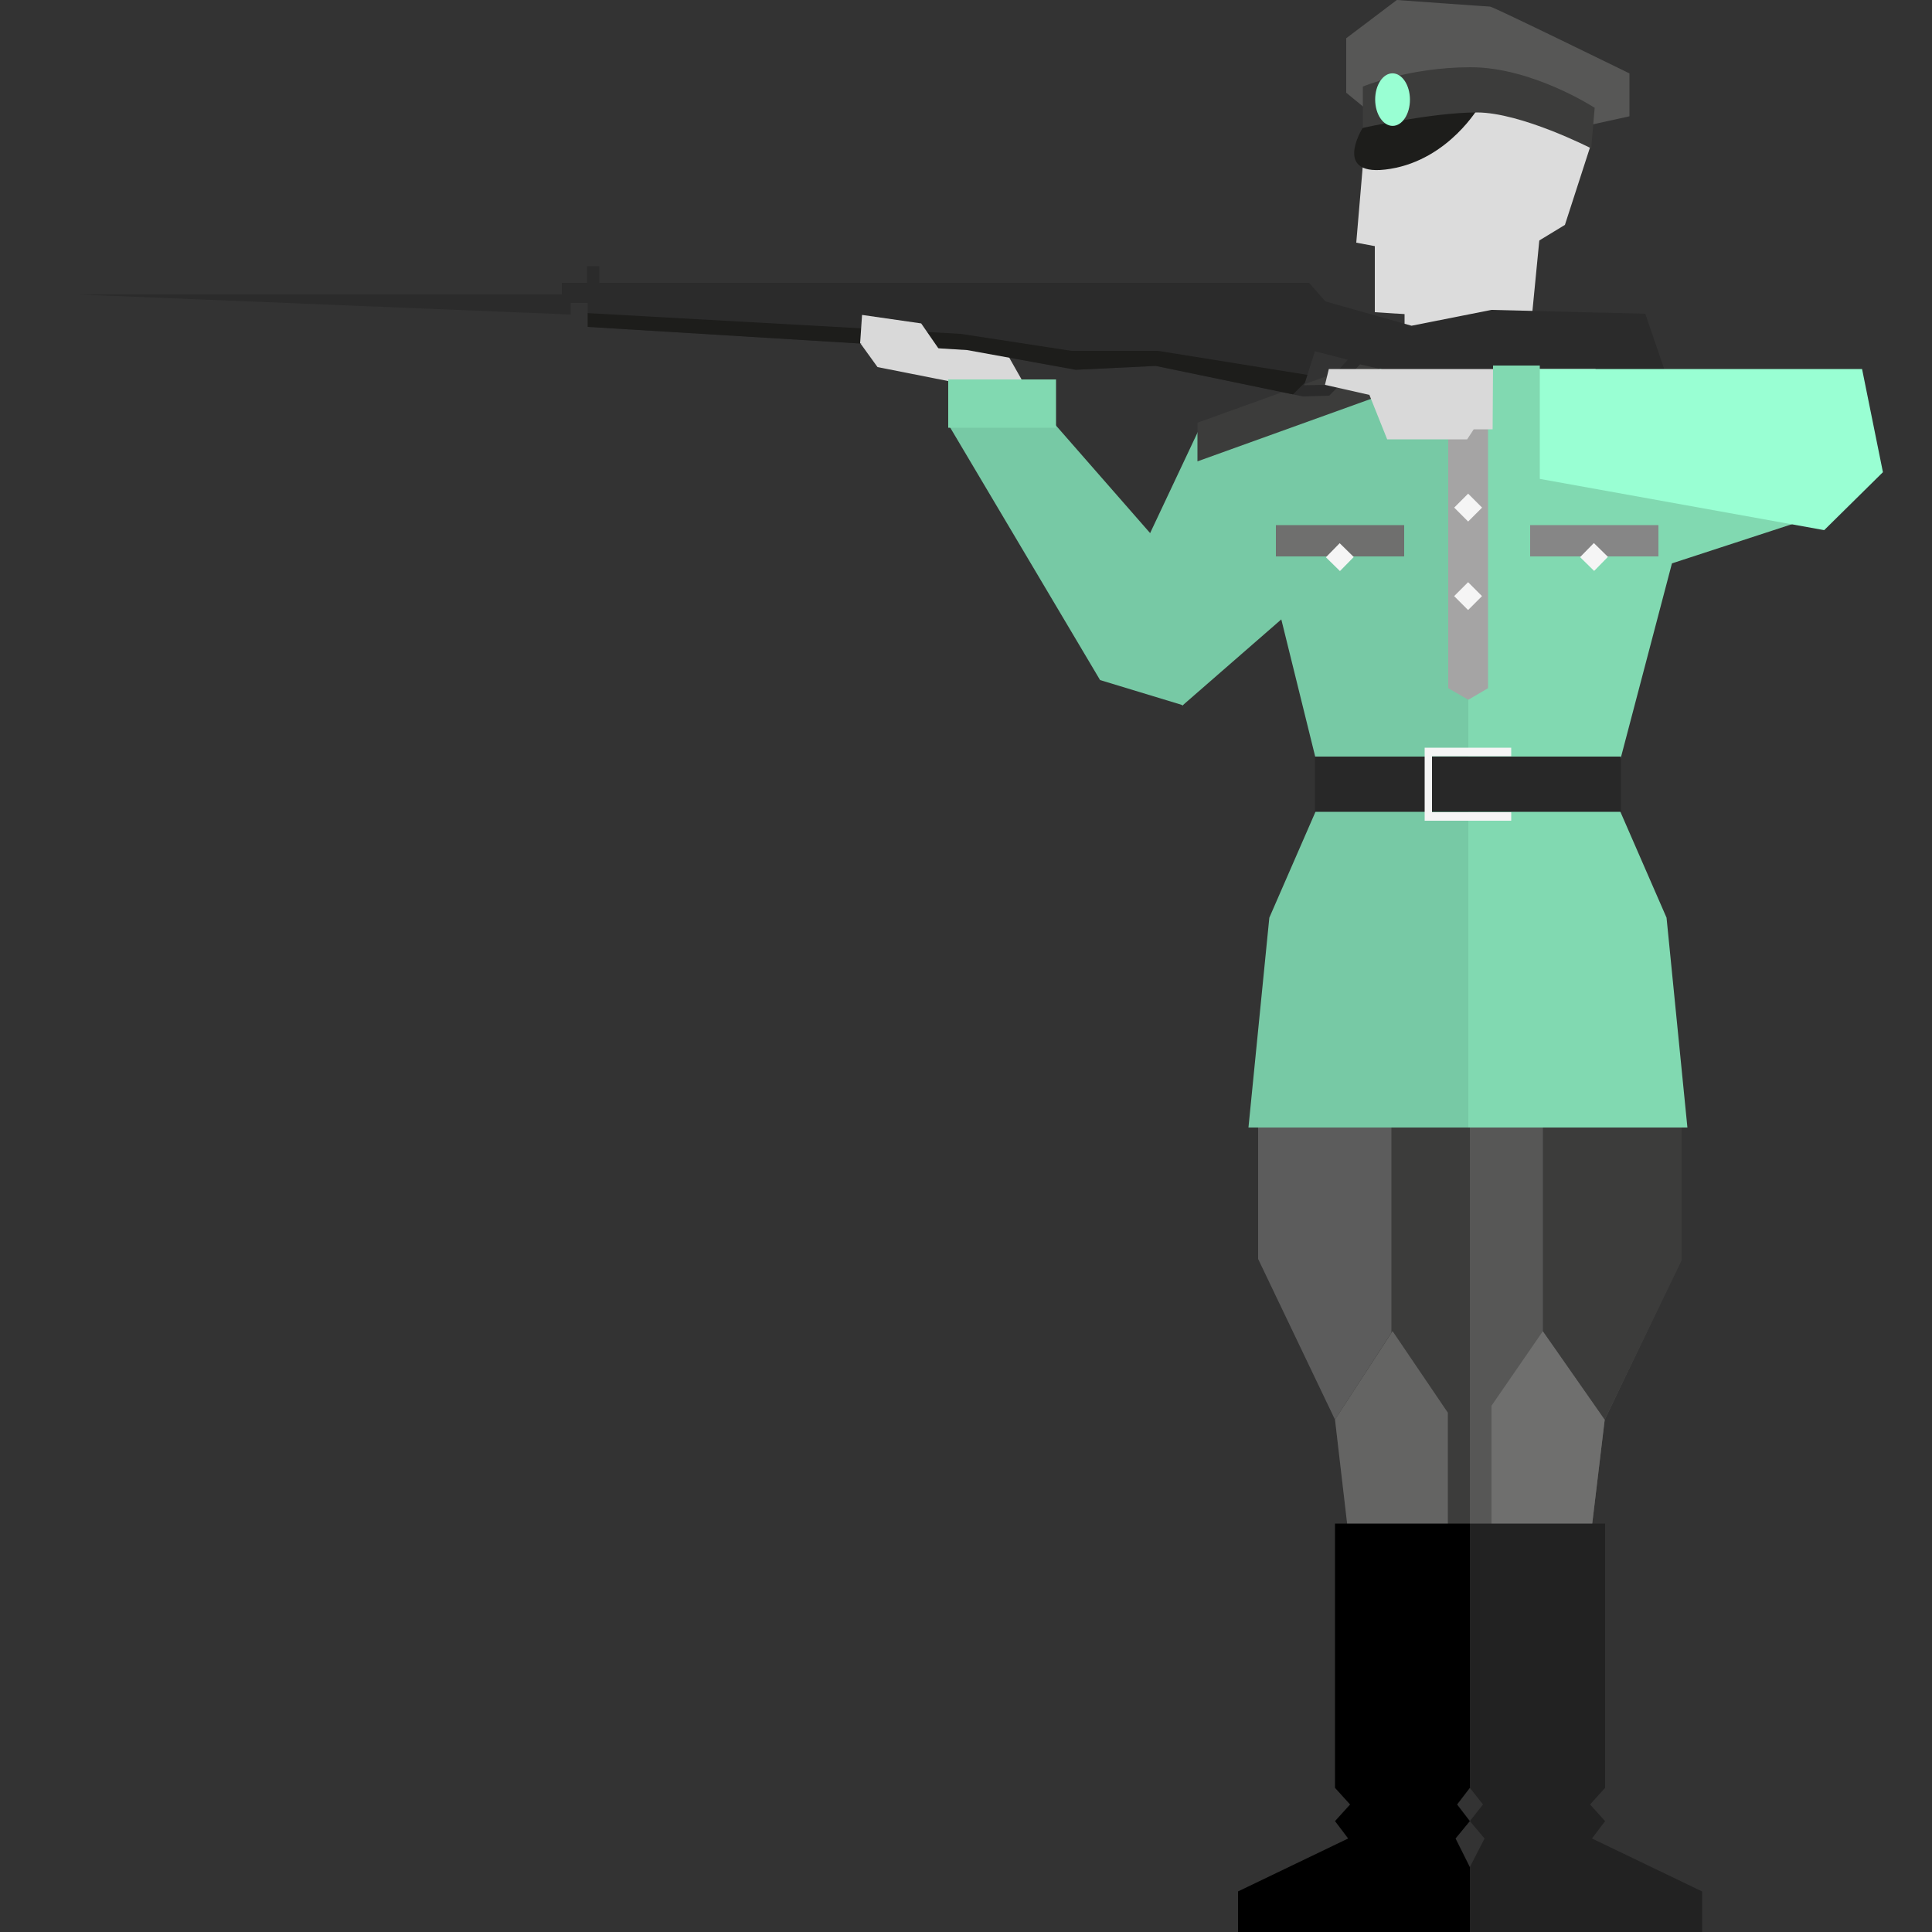 <svg xmlns="http://www.w3.org/2000/svg" xmlns:xlink="http://www.w3.org/1999/xlink" viewBox="0 0 500 500"><rect x="0" y="0" width="500" height="500" fill="#333333" stroke="none"/><path fill="#DCDCDC" d="M398.5 60.9l-3.4 34.9-31.6 1.6V74.1z"/><path fill="#DCDCDC" d="M411.7 37.5L408 24l-23.7-12.1-30 12.1-3.3 38.8 4.8.9v17.1l10.9.7L405 58.2z"/><path fill="#1D1D1B" d="M382.9 27.4s-7.8 13.8-23.1 16.3-7.2-10.5-7.2-10.5l10.2-5.7h20.1z"/><path fill="#575756" d="M409.4 32.8l12.3-2.7V19S386.4 1.7 385.6 1.7c-.6 0-24.1-1.7-24.1-1.7l-13.1 9.9V24l7.2 5.9 27.3-6.4 26.5 9.3z"/><path fill="#3C3C3B" d="M412.7 27.9l-.9 10.5s-18.1-9.3-29.6-9.3-29.5 4-29.5 4V22.4s11.9-5 27.9-5 32.1 10.5 32.1 10.5zM348.8 285.7l-23.2 4.5v35.6l19.9 41.6 3.3 28.3 36.3 1.3V285.7z"/><path fill="#646463" d="M374.7 365.6v31.2l-25.9-1.1-3.3-28.3 14.9-22.9z"/><path fill="#5C5C5C" d="M360.1 344.9v-59.2h-34.5v40.1l19.9 41.6z"/><path fill="#575756" d="M411.9 285.7l23.3 4.5v35.6l-19.9 41.6-3.4 28.3-31.5 1.3V285.7z"/><path fill="#6F6F6E" d="M415.3 367.4l-3.4 28.3-25.9 1.1v-33l13.3-19.3z"/><path fill="#3C3C3B" d="M399.3 344.5v-58.8H434l1.2 3.1v37.4l-19.9 41.2z"/><path fill="#81D9B1" d="M375.1 291.8s4.8-182 4.8-200.7c8.3-3.2 18.6-7.3 18.6-7.3v10l73.4 39.2-39.2 12.8-15.1 57.4 1.8 7 11.9 27.3 5.4 54.3h-61.6z"/><path fill="#77C9A5" d="M380 291.8V91.1c-8.3-3.2-18.6-7.3-18.6-7.3v10l-50.8 16.7-20.7 43.9 16.1 28.2 25.6-22.3 10.6 42.9-1.8 7-11.9 27.3-5.4 54.3H380z"/><path fill="#A5A4A4" d="M374.8 105.7v72.4l5.2 3 5.1-3v-72.4z"/><path fill="#F5F5F5" d="M376.332 154.274l3.606-3.607 3.606 3.607-3.606 3.606zM376.347 131.367l3.606-3.606 3.606 3.606-3.606 3.607zM377.325 101.573l2.616-2.617 2.616 2.617-2.616 2.616zM377.315 94.777l2.616-2.616 2.616 2.616-2.616 2.616z"/><path fill="#282828" d="M419.5 195.8h-79.2v14.3h79.2z"/><path fill="#3C3C3B" d="M357.1 102.4l-47.2 17v-10l47.2-17z"/><path fill="#6F6F6E" d="M330.2 135.9h33.2v8.1h-33.2z"/><path fill="#F5F5F5" d="M343.138 144.22l3.57-3.642 3.642 3.57-3.57 3.642z"/><path fill="#868686" d="M396 135.9h33.2v8.1H396z"/><path fill="#F5F5F5" d="M408.92 144.184l3.57-3.643 3.642 3.57-3.57 3.642zM391.1 193.5v2.2h-20.5v14.5h20.5v2.2h-22.4v-18.9z"/><path fill="#2B2B2B" d="M425.8 81.2l8.8 25.7-3.1 5.8L352 94.3l-8 8.1-6.8.2-38.1-7.9-20.7 1-28.1-5.1-98.2-6v-6.2h-4.4v3L20 76.2h125.4v-3h6.5v-4.3h3.2v4.3h183.7L343 78l22.3 6.3 20.7-4.1 39.8 1zm-85.5 9.7l-2.8 8.8 5.4-.1 5.9-6.5-8.5-2.2z"/><path fill="#D9D9D9" d="M343.9 95.5H413l-20.4 15.6h-11.2l-1.7 2.6H359l-4.6-11.5-11.5-2.6zM267.1 103l-7.7-13.6-38-2.3 5.7 7.9 18.7 3.7 2.9 4.3z"/><path fill="#77C9A5" d="M273 109.8h-27.6l39.3 66.2 21.4 6.5 13.2-19.8z"/><path fill="#81D9B1" d="M245.4 98.2h27.9v12.5h-27.9z"/><g><defs><path id="a" d="M425.8 81.2l8.8 25.7-3.1 5.8L352 94.3l-8 8.1-6.8.2-38.1-7.9-20.7 1-28.1-5.1-98.2-6v-6.2h-4.4v3L20 76.2h125.4v-3h6.5v-4.3h3.2v4.3h183.7L343 78l22.3 6.3 20.7-4.1 39.8 1zm-85.5 9.7l-2.8 8.8 5.4-.1 5.9-6.5-8.5-2.2z"/></defs><clipPath id="b"><use xlink:href="#a" overflow="visible"/></clipPath><path clip-path="url(#b)" fill="none" stroke="#ECECEC" stroke-width=".5" stroke-miterlimit="10" d="M147.6 81.7L20 76.6"/><path clip-path="url(#b)" fill="#1D1D1B" d="M149.7 80.9l98.9 5.5 28.7 4.4h22.4l39.8 6.4-6.6 6.6-184.4-10.1z"/></g><path fill="#D9D9D9" d="M244.2 92.1l-5.8-8.4-15.3-2.2-.5 7.3 8.7 4.6z"/><path fill="#99FFD3" d="M398.1 95.5h83.8l5.4 26.7-15.2 15-73.8-13.3-5.2-4.6z"/><path fill="#81D9B1" d="M386.4 94.6l-.2 30.4h12.3V94.6z"/><path d="M345.5 462.7v-68.4h34.9v68.4l-3.3 4.3 3.3 4.3-3.7 4.5 3.7 7.4V500h-60v-10.5l28.5-13.7-3.4-4.5 3.9-4.3z"/><path fill="#222" d="M415.4 462.7v-68.4h-35v68.4l3.4 4.3-3.4 4.3 3.8 4.5-3.8 7.4V500h60.1v-10.5L412 475.8l3.4-4.5-3.9-4.3z"/><ellipse transform="matrix(1 -.005 .005 1 -.135 1.98)" fill="#99FFD3" cx="360.4" cy="25.6" rx="4.5" ry="6.8"/></svg>